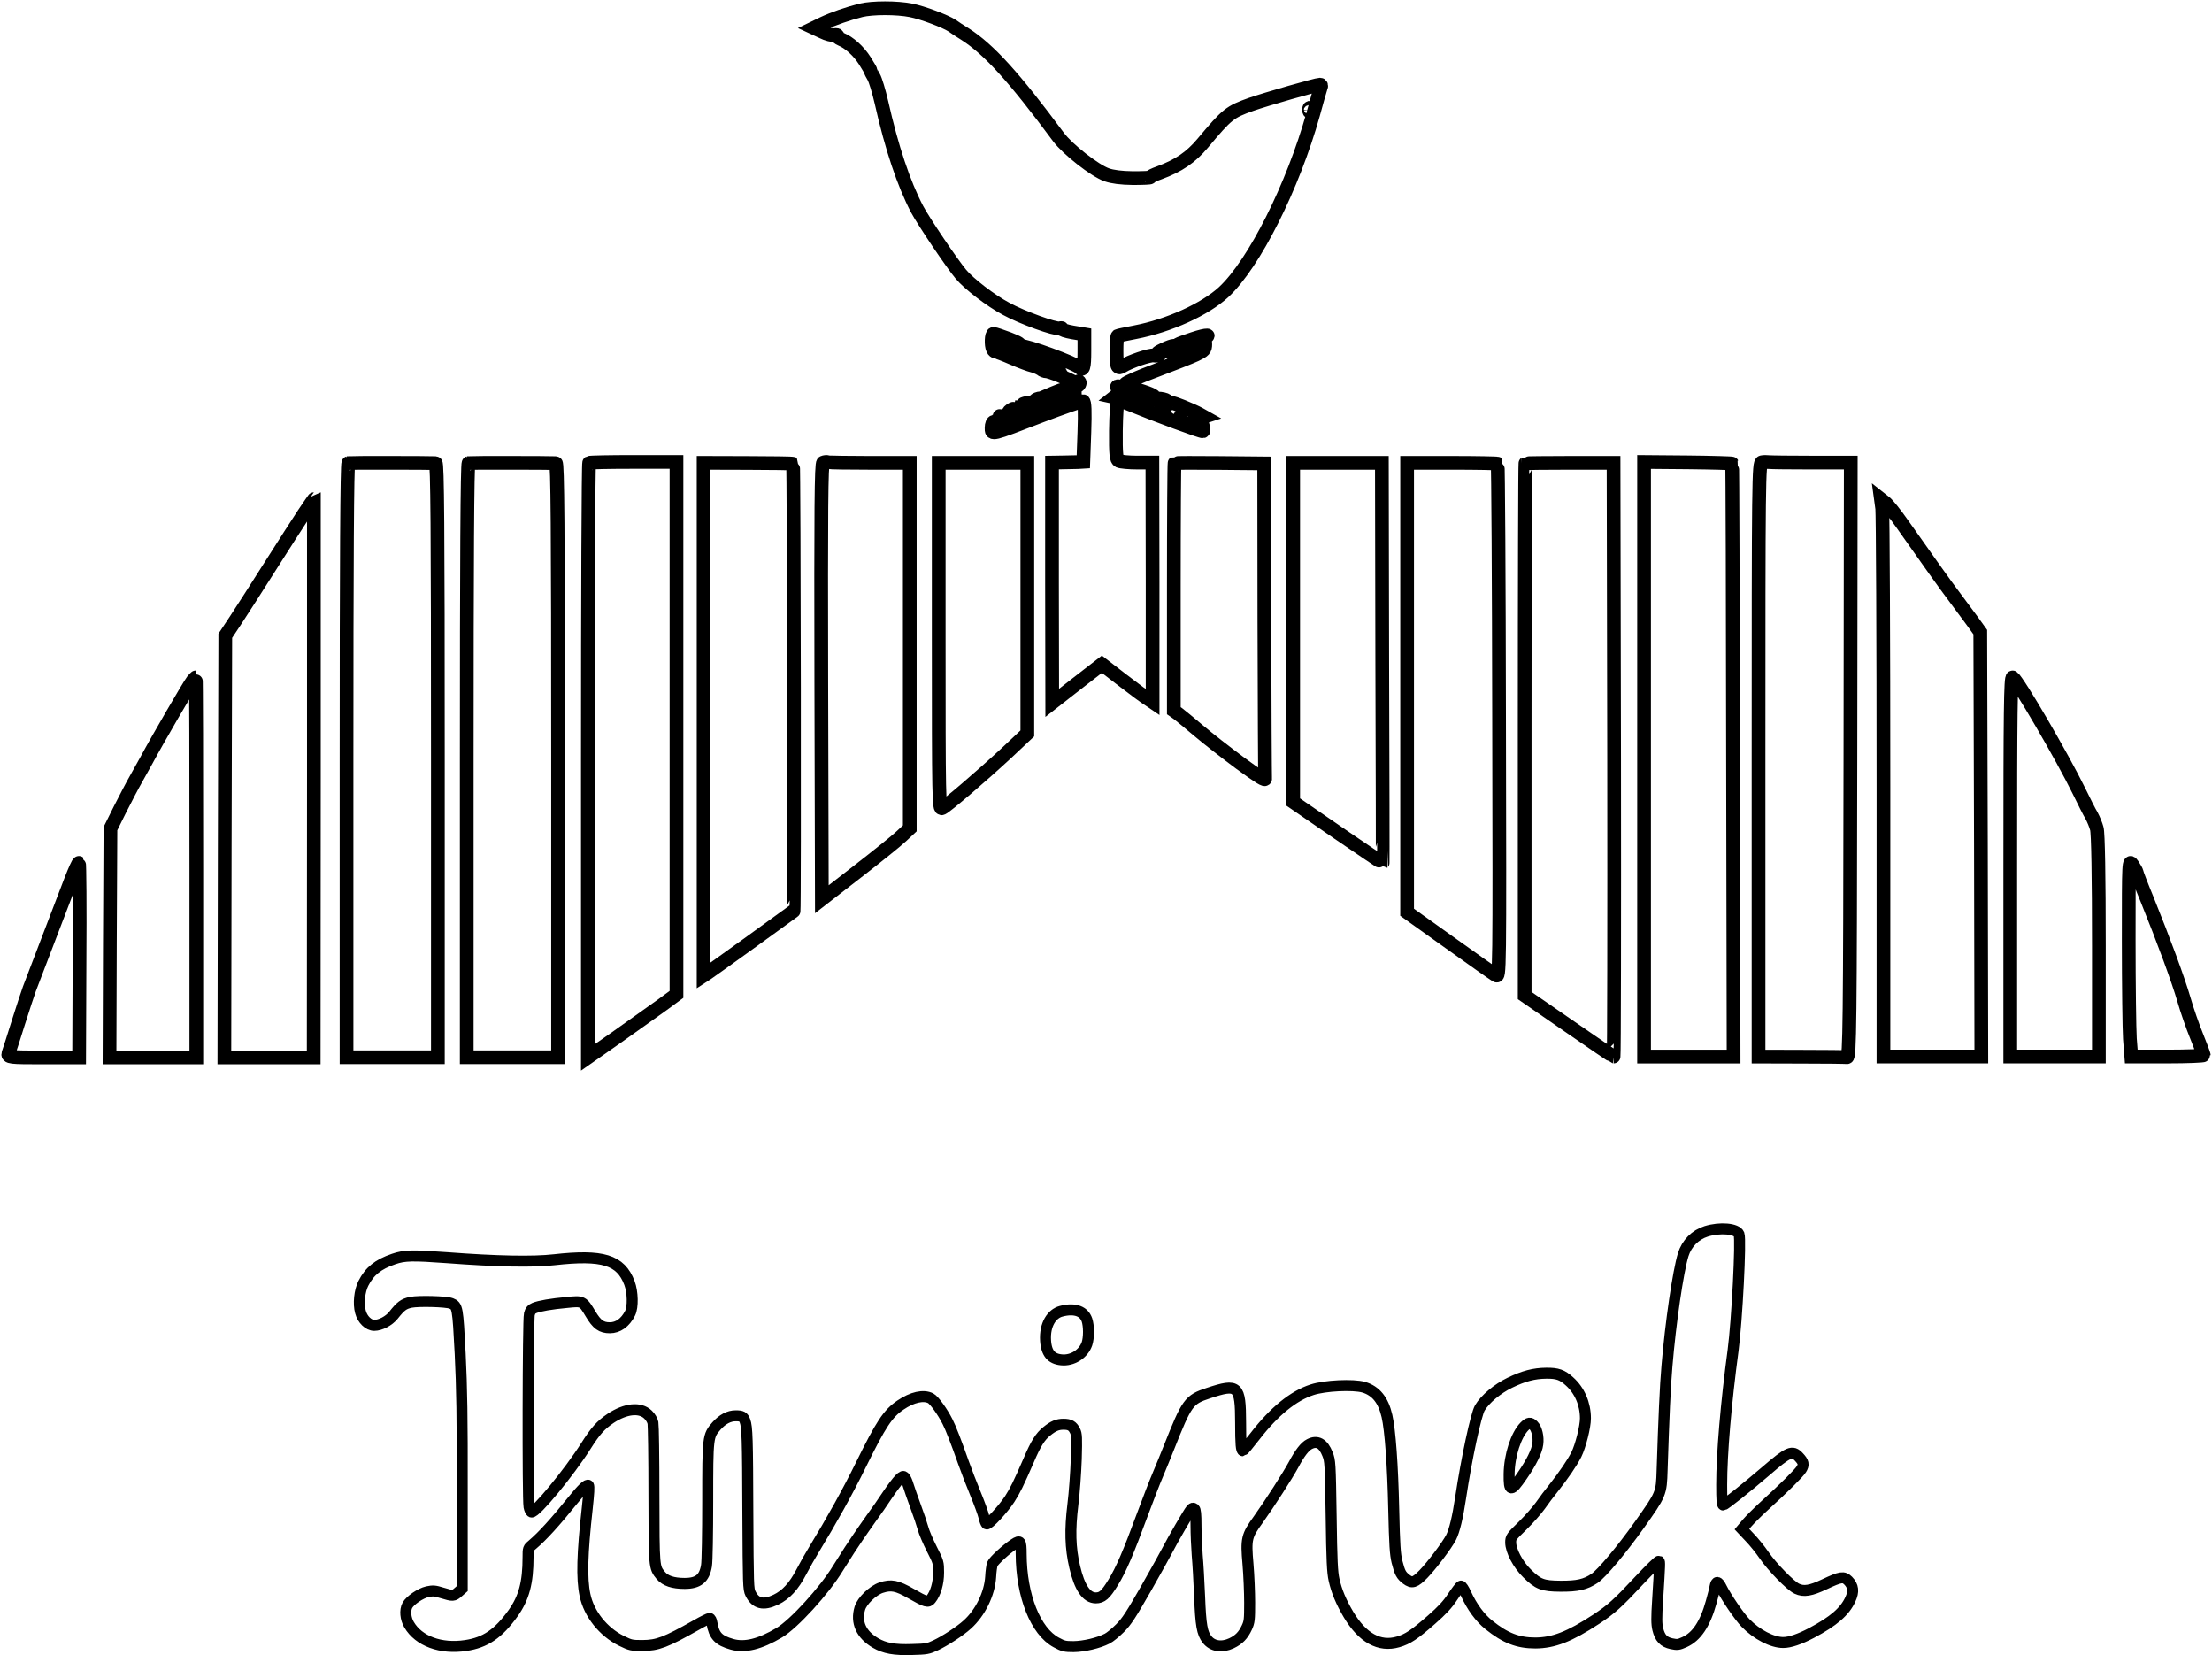 <svg width="806" height="603" viewBox="0 0 806 603" fill="none" xmlns="http://www.w3.org/2000/svg">
<path d="M313.721 3.757C309.002 4.944 303.654 6.783 299.878 8.564L296.575 10.166L299.642 11.59C301.294 12.421 303.339 12.955 304.126 12.777C304.833 12.659 305.305 12.777 305.069 13.015C304.833 13.311 305.463 13.846 306.407 14.261C309.395 15.448 312.935 18.653 315.137 22.154C316.317 23.994 317.261 25.655 317.261 25.834C317.261 26.012 317.732 27.02 318.362 28.029C318.991 29.098 320.249 33.252 321.193 37.347C324.89 53.786 329.294 66.901 334.171 76.219C336.53 80.67 346.834 95.981 350.137 99.898C353.047 103.399 360.991 109.512 366.576 112.479C372.396 115.684 384.587 120.076 386.16 119.601C386.789 119.423 387.104 119.482 386.868 119.779C386.632 120.076 388.441 120.669 390.801 121.085L395.127 121.797V127.85C395.127 134.022 394.733 135.269 393.239 133.844C391.509 132.182 373.812 125.714 372.003 126.07C370.902 126.307 370.666 126.248 371.374 125.892C372.16 125.476 371.138 124.824 367.598 123.459C364.924 122.45 362.407 121.619 362.014 121.619C361.227 121.619 361.07 125.773 361.778 127.197C362.014 127.732 362.564 128.147 362.879 128.147C363.272 128.147 365.946 129.156 368.935 130.461C371.845 131.708 375.149 132.954 376.25 133.191C377.272 133.429 378.61 134.022 379.239 134.438C379.789 134.912 380.733 135.269 381.284 135.269C382.542 135.269 389.385 138.058 391.43 139.304C392.452 140.016 392.767 140.016 392.767 139.423C392.767 139.007 392.924 138.77 393.16 138.948C394.104 139.601 392.531 141.263 391.351 140.906C390.643 140.728 390.329 140.728 390.643 140.966C390.958 141.203 390.801 141.737 390.329 142.212C389.621 142.806 389.7 142.984 390.722 142.984C391.509 142.984 391.823 143.221 391.587 143.577C391.273 143.933 390.565 143.874 389.621 143.458C388.362 142.865 387.891 142.865 387.104 143.518C386.317 144.17 386.317 144.23 387.104 143.933C387.576 143.696 388.048 143.755 388.048 143.992C388.048 144.289 386.789 144.527 385.295 144.527H382.542L384.902 143.399C388.362 141.737 387.733 141.5 384.037 143.102L380.812 144.467L382.935 145.12C384.666 145.654 384.823 145.832 383.801 146.129C383.093 146.366 382.542 146.307 382.542 146.01C382.542 145.179 379.239 144.764 377.902 145.357C377.115 145.713 377.036 145.951 377.666 145.951C378.138 145.951 378.61 146.366 378.61 146.9C378.61 147.494 378.138 147.731 377.43 147.494C376.643 147.256 376.329 147.553 376.486 148.443C376.565 149.096 376.093 149.808 375.463 149.986C374.52 150.224 374.441 150.164 375.306 149.393C376.093 148.621 376.093 148.384 375.07 148.087C374.362 147.909 374.048 147.494 374.284 147.138C374.598 146.782 374.205 146.722 373.418 146.96C372.553 147.197 372.396 147.435 372.947 147.613C374.834 148.087 373.812 148.918 371.767 148.621L369.564 148.265L371.924 149.215L374.284 150.105L372.16 149.808C370.902 149.63 369.958 149.749 369.958 150.105C369.958 150.402 370.43 150.699 370.98 150.699C371.609 150.699 371.531 150.936 370.744 151.292C370.115 151.589 369.25 151.886 368.778 151.886C368.385 151.886 368.542 151.589 369.171 151.292C370.194 150.817 370.115 150.699 368.857 150.699C367.598 150.699 367.52 150.58 368.463 149.63C369.486 148.74 369.407 148.681 368.227 149.393C367.52 149.868 367.126 150.58 367.362 151.114C367.755 151.886 367.441 152.004 365.553 151.707C364.295 151.529 363.744 151.47 364.216 151.648C365.003 151.886 365.003 152.182 364.137 152.835C363.508 153.31 362.643 153.666 362.171 153.666C361.699 153.666 361.306 154.615 361.306 155.802C361.306 158.473 360.834 158.592 379.317 151.47C387.34 148.443 394.261 146.01 394.655 146.129C395.284 146.307 395.363 149.927 395.127 157.286L394.733 168.206L392.767 168.325C391.666 168.325 389.149 168.384 387.104 168.443L383.329 168.503V212.241L383.407 256.039L392.452 248.976L401.497 241.974L409.127 247.849C413.295 251.054 417.464 254.14 418.408 254.674L419.981 255.742V212.122L419.902 168.503H414.396C411.408 168.503 408.34 168.206 407.711 167.909C406.767 167.434 406.531 165.595 406.61 156.93C406.688 151.173 407.003 146.307 407.318 146.07C407.554 145.832 409.677 146.426 411.88 147.375C421.318 151.233 437.678 157.286 438.307 157.108C439.093 156.871 437.756 153.072 436.891 153.072C436.498 153.072 436.026 153.488 435.79 153.903C435.475 154.497 435.711 154.675 436.34 154.497C436.891 154.319 437.363 154.615 437.363 155.09C437.363 155.743 436.97 155.802 435.554 155.328C433.194 154.497 433.509 153.547 436.419 152.598L438.779 151.826L436.97 150.817C436.026 150.283 433.273 149.037 430.913 148.087C426.824 146.485 426.43 146.426 425.565 147.375C424.621 148.325 424.543 148.325 424.543 147.197C424.543 146.544 424.936 146.188 425.408 146.366C425.801 146.544 425.801 146.366 425.25 145.951C424.7 145.535 423.206 145.179 421.868 145.179C420.453 145.179 419.823 145.001 420.374 144.705C421.318 144.289 418.644 143.162 412.273 141.263C411.014 140.906 410.071 140.313 410.071 139.838C410.071 139.423 415.104 137.227 421.161 134.972C427.295 132.657 433.824 130.105 435.711 129.215C438.779 127.732 439.172 127.316 439.172 125.358C439.172 123.637 438.936 123.34 438.228 123.874C437.678 124.289 436.734 124.586 436.026 124.586C435.397 124.586 436.026 124.111 437.442 123.637C442.239 121.797 439.959 121.678 434.689 123.459C428.318 125.595 427.846 125.892 431.385 125.476C433.902 125.18 433.902 125.18 431.857 125.714C430.599 126.01 429.026 126.841 428.239 127.494C427.453 128.147 426.588 128.562 426.352 128.384C426.116 128.147 426.43 127.613 427.059 127.138C429.183 125.536 427.61 125.595 424.071 127.257C422.183 128.147 421.397 128.681 422.183 128.503C423.363 128.206 423.52 128.266 422.734 128.978C422.262 129.453 421.161 129.69 420.374 129.512C418.958 129.215 411.722 131.708 409.127 133.31C408.104 133.963 407.711 134.022 407.239 133.429C406.688 132.717 406.688 122.806 407.239 122.39C407.318 122.272 410.228 121.678 413.61 121.025C425.958 118.651 439.015 112.717 445.857 106.426C457.026 96.04 471.105 67.97 478.498 41.56C479.757 36.872 481.015 32.54 481.251 31.887C481.566 31.293 481.408 30.819 481.015 30.819C479.757 30.819 461.195 36.16 455.925 38C448.06 40.789 447.195 41.501 438.228 52.183C433.902 57.347 429.419 60.373 422.498 62.925C420.453 63.637 418.958 64.409 419.116 64.587C419.273 64.765 416.441 64.884 412.823 64.884C408.419 64.824 405.351 64.409 403.306 63.697C398.981 62.213 388.992 54.379 385.688 49.928C369.564 28.148 360.362 18 351.632 12.421C349.823 11.294 347.699 9.929 346.913 9.335C344.474 7.733 336.216 4.588 331.89 3.757C326.856 2.748 317.89 2.748 313.721 3.757ZM477.476 40.433C477.24 40.908 477.004 40.73 477.004 40.077C476.925 39.424 477.161 39.068 477.397 39.305C477.633 39.483 477.712 40.017 477.476 40.433ZM369.329 125.18C370.194 125.18 370.115 125.298 369.25 125.714C368.385 126.129 368.542 126.307 369.958 126.663C371.609 127.079 371.609 127.138 370.43 128.088C369.25 128.918 369.014 128.918 368.385 128.147C367.834 127.553 367.598 127.494 367.598 127.969C367.598 128.384 367.048 128.74 366.418 128.74C364.845 128.74 363.587 126.307 364.609 125.358C365.081 124.942 365.003 124.527 364.452 124.289C364.059 124.111 363.666 123.637 363.666 123.34C363.666 122.984 364.688 123.281 365.946 123.933C367.205 124.645 368.699 125.18 369.329 125.18ZM376.014 127.435C376.565 127.672 376.722 128.206 376.329 128.681C375.935 129.096 375.227 129.275 374.756 129.096C374.284 128.859 374.126 128.325 374.441 127.969C374.756 127.553 374.362 127.672 373.497 128.147C372.16 128.978 372.16 129.037 373.497 129.275C374.677 129.393 374.677 129.571 373.812 130.046C372.868 130.521 372.868 130.58 373.812 130.402C374.834 130.165 377.744 131.47 386.16 135.743C387.025 136.159 386.16 135.921 384.351 135.269C382.542 134.616 380.89 133.844 380.576 133.488C380.34 133.191 379.396 132.895 378.61 132.895C377.823 132.895 377.036 132.598 376.879 132.242C376.722 131.886 375.385 131.411 373.89 131.174C372.317 130.936 371.216 130.402 371.374 129.987C371.531 129.512 371.059 129.393 370.036 129.631C369.171 129.809 368.306 129.69 367.991 129.393C367.755 129.037 367.991 128.918 368.621 129.096C369.171 129.215 370.587 128.859 371.609 128.206C373.654 126.901 374.598 126.723 376.014 127.435ZM382.149 129.927C382.385 130.224 382.228 130.521 381.834 130.521C381.362 130.521 380.969 130.224 380.969 129.927C380.969 129.571 381.126 129.334 381.284 129.334C381.52 129.334 381.913 129.571 382.149 129.927ZM386.868 132.301C386.632 132.598 386.003 132.895 385.61 132.895C385.138 132.895 385.059 132.598 385.295 132.301C385.531 131.945 386.16 131.708 386.553 131.708C387.025 131.708 387.104 131.945 386.868 132.301ZM412.666 141.975C414.239 142.39 415.576 142.865 415.576 143.102C415.576 143.399 416.048 143.577 416.677 143.577C417.307 143.577 418.093 143.814 418.329 144.17C419.116 145.12 416.599 144.883 415.262 143.874C413.767 142.687 412.745 142.746 414.003 143.874C415.498 145.239 414.396 145.654 412.273 144.527C410.307 143.458 408.497 143.28 408.497 144.17C408.497 144.467 409.048 144.764 409.677 144.764C411.25 144.764 417.464 147.731 416.835 148.147C416.599 148.384 415.734 148.147 415.026 147.672C413.453 146.663 410.542 145.595 407.868 145.061L405.981 144.645L407.868 143.162C408.812 142.39 409.205 141.797 408.576 141.915C408.026 142.034 407.318 141.737 407.082 141.263C406.846 140.669 407.082 140.55 408.183 140.847C409.048 141.084 411.014 141.619 412.666 141.975ZM380.576 145.951C380.812 146.307 380.497 146.366 379.868 146.188C378.452 145.773 378.216 145.357 379.317 145.357C379.789 145.357 380.34 145.595 380.576 145.951ZM417.7 145.713C417.464 145.892 416.756 145.951 416.205 145.773C415.576 145.595 415.812 145.417 416.677 145.417C417.543 145.357 418.014 145.535 417.7 145.713ZM420.689 146.544C418.565 147.256 417.307 147.256 418.722 146.544C419.352 146.248 420.453 146.01 421.082 146.01C421.868 146.01 421.711 146.188 420.689 146.544ZM381.362 147.731C381.126 148.028 380.419 148.325 379.947 148.325C379.396 148.325 379.475 148.087 380.183 147.731C381.677 147.019 381.992 147.019 381.362 147.731ZM421.868 148.325C422.891 148.8 422.891 148.918 421.711 148.918C421.003 148.918 420.138 148.621 419.902 148.325C419.273 147.553 420.295 147.553 421.868 148.325ZM428.947 148.918C428.947 149.215 428.397 149.334 427.767 149.156C427.138 148.918 426.588 148.681 426.588 148.562C426.588 148.443 427.138 148.325 427.767 148.325C428.397 148.325 428.947 148.562 428.947 148.918ZM434.767 151.233C435.082 151.529 434.374 151.47 433.273 151.114C432.172 150.699 431.307 150.164 431.307 149.927C431.307 149.393 434.138 150.461 434.767 151.233Z" stroke="black" stroke-width="5"/>
<path d="M170.731 168.663C170.265 168.795 170.065 204.874 170.065 276.988V385.137H186.705H203.344V276.944C203.344 190.699 203.144 168.751 202.545 168.707C200.083 168.574 171.33 168.574 170.731 168.663Z" stroke="black" stroke-width="5"/>
<path d="M126.934 168.663C126.468 168.795 126.268 204.874 126.268 276.988V385.137H142.908H159.547V276.944C159.547 190.699 159.347 168.751 158.748 168.707C156.285 168.574 127.533 168.574 126.934 168.663Z" stroke="black" stroke-width="5"/>
<path d="M214.674 168.596C214.404 168.735 214.203 217.563 214.203 277.041V385.208L225.168 377.535C231.155 373.303 238.42 368.141 241.313 366.048L246.493 362.235V265.276V168.27H230.819C222.141 168.27 214.875 168.41 214.674 168.596Z" stroke="black" stroke-width="5"/>
<path d="M256.377 262V355.399L257.788 354.484C258.795 353.858 286.266 334.061 289.154 331.893C289.489 331.652 289.288 169.179 288.952 168.89C288.751 168.794 281.363 168.649 272.497 168.649L256.377 168.601V262Z" stroke="black" stroke-width="5"/>
<path d="M299.932 168.5C299.258 168.862 299.123 185.112 299.258 248.246L299.46 327.578L312.411 317.539C319.494 312.053 326.712 306.258 328.398 304.653L331.501 301.755V235.154V168.604H317.066C309.106 168.604 302.226 168.5 301.686 168.345C301.214 168.19 300.405 168.293 299.932 168.5Z" stroke="black" stroke-width="5"/>
<path d="M427.986 168.707C427.849 168.808 427.712 189.154 427.712 213.902V258.895L429.29 260.008C430.113 260.616 433.474 263.399 436.767 266.183C440.06 268.966 446.852 274.28 451.928 278.026C458.994 283.188 461.121 284.504 460.984 283.593C460.915 282.935 460.778 256.82 460.71 225.593L460.641 168.808L444.451 168.656C435.532 168.555 428.123 168.606 427.986 168.707Z" stroke="black" stroke-width="5"/>
<path d="M512.72 250.488V332.325L528.249 343.408C536.763 349.506 544.323 354.83 545.072 355.265C546.434 356.088 546.434 356.04 546.23 262.635C546.162 211.19 545.889 169.037 545.685 168.892C545.481 168.746 537.988 168.601 528.998 168.601H512.72V250.488Z" stroke="black" stroke-width="5"/>
<path d="M555.829 168.788C555.691 168.881 555.554 212.564 555.554 265.841V362.662L571.609 373.746C580.361 379.8 587.734 384.83 587.94 384.876C588.147 384.876 588.216 336.256 588.147 276.739L587.94 168.601H572.023C563.271 168.601 555.967 168.694 555.829 168.788Z" stroke="black" stroke-width="5"/>
<path d="M599.06 276.569V384.894H615.404H631.679L631.473 277.054C631.405 217.703 631.267 169.038 631.13 168.862C631.061 168.729 623.782 168.508 614.992 168.42L599.06 168.287V276.569Z" stroke="black" stroke-width="5"/>
<path d="M642.004 168.376C640.838 168.552 640.769 174.117 640.769 276.745V384.894L656.407 384.938C664.981 384.938 672.457 385.026 673.006 385.115C673.966 385.203 674.103 373.456 674.24 276.878L674.377 168.508H660.18C652.292 168.508 645.296 168.42 644.542 168.332C643.787 168.243 642.621 168.243 642.004 168.376Z" stroke="black" stroke-width="5"/>
<path d="M342.044 231.759C342.044 291.758 342.112 294.916 343.255 294.417C344.87 293.697 357.651 282.728 366.8 274.251L374.334 267.16V217.908V168.601H358.189H342.044V231.759Z" stroke="black" stroke-width="5"/>
<path d="M471.204 230.398V292.148L487.432 303.31C496.371 309.437 503.728 314.377 503.797 314.33C503.866 314.235 503.797 281.413 503.659 241.371L503.522 168.601H487.363H471.204V230.398Z" stroke="black" stroke-width="5"/>
<path d="M110.676 187.234C108.729 190.214 103.159 198.82 98.393 206.368C93.628 213.916 87.99 222.665 85.909 225.838L82.084 231.607L81.882 308.383L81.748 385.208H97.99H114.3L114.367 283.528C114.367 227.617 114.367 181.849 114.367 181.849C114.3 181.849 112.689 184.301 110.676 187.234Z" stroke="black" stroke-width="5"/>
<path d="M685.828 185.205C686.055 187.027 686.283 232.714 686.283 286.695V384.876H704.114H721.946L721.794 307.549L721.566 230.269L718.455 225.954C716.71 223.557 713.903 219.818 712.233 217.565C709.198 213.586 702.141 203.662 693.036 190.718C690.532 187.123 687.725 183.671 686.89 183.048L685.372 181.849L685.828 185.205Z" stroke="black" stroke-width="5"/>
<path d="M70.188 247.983C68.842 249.755 57.468 269.303 53.363 276.945C52.69 278.164 51.007 281.154 49.661 283.591C48.248 286.027 45.623 291.122 43.672 294.943L40.239 301.865L40.037 343.509L39.903 385.208H55.718H71.534V315.986C71.534 277.887 71.466 246.765 71.332 246.765C71.265 246.765 70.726 247.319 70.188 247.983Z" stroke="black" stroke-width="5"/>
<path d="M732.489 315.549V384.876H748.634H764.779V344.532C764.779 319.428 764.504 303.302 764.023 301.805C763.68 300.475 762.787 298.369 762.1 297.095C761.344 295.876 759.352 291.886 757.565 288.228C751.52 275.87 735.306 248.05 733.382 246.776C732.627 246.332 732.489 259.633 732.489 315.549Z" stroke="black" stroke-width="5"/>
<path d="M775.652 342.514C775.652 358.736 775.868 374.874 776.084 378.404L776.588 384.876H789.758C797.027 384.876 803 384.624 803 384.372C803 384.12 801.848 381.01 800.409 377.48C798.97 373.95 796.883 367.982 795.803 364.2C793.644 356.803 788.463 342.767 782.417 327.805C780.258 322.594 778.531 318.055 778.531 317.719C778.531 317.467 777.883 316.29 777.092 315.114C775.652 313.012 775.652 313.096 775.652 342.514Z" stroke="black" stroke-width="5"/>
<path d="M25.871 320.609C23.544 326.622 13.322 353.338 10.714 360.21C10.15 361.756 8.317 367.34 6.625 372.666C5.003 377.906 3.382 382.888 3.1 383.661C2.606 385.122 3.523 385.208 15.719 385.208H28.832L28.973 349.902C29.114 330.487 28.973 314.51 28.761 314.338C28.55 314.166 27.281 317.001 25.871 320.609Z" stroke="black" stroke-width="5"/>
<path d="M386.664 477.669L386.664 477.669L386.651 477.672C383.234 478.566 380.618 482.51 380.98 488.351C381.14 490.848 381.764 492.471 382.635 493.5C383.473 494.489 384.737 495.16 386.701 495.362L386.701 495.362L386.707 495.363C390.758 495.793 394.791 493.216 396.068 489.506C396.413 488.466 396.621 486.882 396.621 485.182C396.621 483.483 396.413 481.899 396.068 480.859C395.51 479.241 394.454 478.181 392.989 477.622C391.462 477.041 389.333 476.951 386.664 477.669Z" stroke="black" stroke-width="4"/>
<path d="M621.668 448.576C617.67 449.85 614.595 452.969 613.321 457.055C611.476 463.03 608.708 481.789 607.39 497.736C606.775 504.545 606.248 516.671 605.633 535.517C605.369 544.172 605.325 544.216 597.33 555.506C590.696 564.82 583.711 573.123 581.031 574.968C577.692 577.209 574.793 577.868 568.598 577.824C562.096 577.78 560.471 577.165 556.385 573.123C553.09 569.916 550.454 564.864 550.454 561.877C550.454 560.075 550.63 559.812 554.803 555.77C557.176 553.442 560.075 550.147 561.261 548.477C562.448 546.764 564.644 543.821 566.226 541.888C569.696 537.494 572.816 532.969 574.397 529.85C575.935 526.731 577.692 519.79 577.692 516.671C577.692 511.443 575.583 506.522 571.893 503.228C569.257 500.811 567.5 500.196 563.414 500.24C558.933 500.284 555.243 501.251 550.147 503.711C545.666 505.863 541.097 509.686 539.208 512.893C537.802 515.353 534.375 531.256 532.222 545.578C531.168 552.651 529.982 557.615 528.752 560.031C527.258 562.931 521.723 570.268 518.648 573.431C515.572 576.55 514.518 576.857 512.453 575.32C510.52 573.826 510.081 572.991 509.026 568.906C508.367 566.138 508.148 563.019 507.84 549.795C507.489 533.848 506.566 520.932 505.38 515.836C504.062 510.037 501.338 506.654 496.901 505.336C493.035 504.238 482.799 504.721 478.098 506.259C471.289 508.455 464.26 514.167 457.275 523.217C455.034 526.116 453.057 528.488 452.881 528.488C452.266 528.488 452.047 526.248 452.047 518.164C452.003 504.677 451.168 503.887 440.317 507.489C433.156 509.861 432.497 510.784 425.907 527.39C424.853 530.026 423.096 534.375 421.953 537.055C420.811 539.691 418.219 546.413 416.154 551.992C411.19 565.479 408.466 571.849 405.611 576.462C402.843 580.987 401.569 582.085 399.285 582.085C395.902 582.085 393.354 578.351 391.596 570.795C389.971 563.854 389.795 557.308 390.938 548.038C391.465 543.908 391.992 536.528 392.168 531.564C392.387 523.7 392.343 522.382 391.684 521.152C390.806 519.394 389.795 518.823 387.511 518.823C385.358 518.823 383.821 519.438 381.448 521.371C379.032 523.304 377.45 525.809 374.814 532.003C371.124 540.482 369.85 543.074 367.917 546.061C365.589 549.664 360.141 555.55 359.482 555.155C359.219 554.979 358.779 553.837 358.516 552.607C358.252 551.377 356.846 547.555 355.441 544.128C354.035 540.745 352.058 535.605 351.047 532.75C348.411 525.281 346.391 520.053 345.248 517.857C343.447 514.254 340.372 510.037 339.142 509.378C336.506 508.016 332.376 508.939 328.115 511.838C323.502 514.957 321.042 518.692 313.617 533.76C308.917 543.337 302.898 554.145 296.572 564.513C295.298 566.577 293.233 570.224 292.003 572.596C289.279 577.824 286.38 580.987 282.689 582.744C278.164 584.897 275.309 584.238 273.464 580.504C272.673 578.878 272.629 577.604 272.497 551.333C272.409 524.051 272.277 519.79 271.443 517.593C270.872 516.056 270.3 515.748 268.06 515.748C265.6 515.748 263.227 517.022 261.075 519.438C257.912 523.041 257.868 523.304 257.868 546.896C257.868 558.406 257.692 568.95 257.428 570.355C256.682 574.968 254.441 576.813 249.477 576.813C245.215 576.813 242.448 575.891 240.778 573.914C238.318 570.883 238.318 571.234 238.274 544.524C238.274 530.992 238.098 519.219 237.923 518.34C237.747 517.418 237.044 516.187 236.121 515.309C233.222 512.497 227.95 513.068 222.503 516.671C218.856 519.131 216.923 521.327 213.497 526.731C207.39 536.396 195.089 551.289 193.639 550.806C193.332 550.674 192.936 549.839 192.761 548.873C192.233 546.017 192.365 480.603 192.892 478.714C193.2 477.483 193.683 476.912 194.738 476.473C196.583 475.726 200.844 474.979 206.687 474.452C212.31 473.881 212.354 473.925 215.21 478.67C217.494 482.492 219.12 483.678 222.195 483.678C225.226 483.678 227.818 481.833 229.576 478.406C230.718 476.165 230.586 470.63 229.356 467.379C226.149 458.9 219.603 456.923 201.942 458.9C194.254 459.779 180.855 459.515 162.975 458.153C150.235 457.231 147.379 457.275 143.425 458.637C137.758 460.57 134.639 463.074 132.398 467.511C130.992 470.279 130.509 474.935 131.344 477.923C132.047 480.647 134.287 482.799 136.352 482.799C138.637 482.799 141.712 481.174 143.337 479.153C146.061 475.726 147.071 474.979 149.707 474.408C152.607 473.837 162.536 474.101 164.381 474.804C166.709 475.77 166.797 476.165 167.676 493.123C168.291 505.863 168.466 515.704 168.422 543.821V578.703L167.017 579.933C165.303 581.47 165.084 581.47 161.13 580.284C158.406 579.449 157.791 579.405 155.682 579.845C153.178 580.416 149.4 583.008 148.433 584.809C147.467 586.566 147.73 589.642 149.048 591.838C152.563 597.857 160.603 600.8 169.652 599.438C176.857 598.384 181.602 595.133 186.962 587.665C190.916 582.085 192.409 576.594 192.409 567.236C192.409 564.029 192.409 563.985 194.079 562.623C197.637 559.592 202.118 554.716 208.708 546.544C212.179 542.239 213.936 540.614 214.419 541.097C214.727 541.404 214.551 544.084 213.98 549.4C212.135 565.918 211.871 574.968 213.145 580.987C214.551 587.884 219.823 594.474 226.413 597.725C229.751 599.351 230.103 599.438 234.101 599.438C239.636 599.394 242.536 598.296 253.65 592.014C256.023 590.652 258.263 589.554 258.571 589.554C258.878 589.554 259.274 590.257 259.405 591.223C260.196 595.924 261.822 597.593 266.742 598.999C271.399 600.317 276.89 598.955 283.919 594.782C289.279 591.575 300.306 579.537 305.314 571.322C306.896 568.774 308.785 565.787 309.488 564.732C310.235 563.634 311.596 561.569 312.563 560.119C313.529 558.67 315.726 555.55 317.395 553.178C319.109 550.85 321.833 546.94 323.414 544.524C325.04 542.107 326.973 539.559 327.719 538.812C328.862 537.714 329.125 537.626 329.652 538.153C330.004 538.505 330.575 539.779 330.927 541.009C331.278 542.195 332.508 545.666 333.606 548.697C334.749 551.728 335.935 555.331 336.33 556.737C336.682 558.142 338.131 561.525 339.493 564.205C341.953 569.038 341.997 569.169 341.997 572.86C341.997 576.77 340.899 580.46 339.186 582.569C338.175 583.843 337.385 583.623 331.937 580.504C326.797 577.56 324.732 577.165 321.086 578.351C318.054 579.362 314.101 583.184 313.31 585.863C311.772 591.047 313.793 595.441 319.021 598.516C322.36 600.449 325.874 601.108 332.332 600.888C337.648 600.756 338.263 600.625 340.943 599.351C344.326 597.769 349.861 594.167 352.453 591.794C357.198 587.533 360.581 580.636 360.976 574.397C361.064 572.464 361.371 570.355 361.591 569.74C362.074 568.554 366.599 564.381 369.587 562.404C371.783 560.954 372.091 561.393 372.091 566.05C372.135 581.295 377.319 594.298 384.919 598.34C387.423 599.702 388.038 599.834 391.201 599.834C394.979 599.79 400.251 598.56 403.414 596.934C404.425 596.451 406.533 594.694 408.115 593.112C410.531 590.696 412.069 588.324 417.648 578.571C421.294 572.157 424.809 565.83 425.468 564.513C427.181 561.13 433.156 550.85 433.947 549.927C434.43 549.312 434.738 549.268 435.221 549.62C435.616 550.015 435.792 551.553 435.792 555.682C435.792 558.714 436.012 563.59 436.231 566.489C436.495 569.389 436.89 576.198 437.11 581.646C437.505 592.058 438.033 594.957 439.834 597.242C441.811 599.746 445.193 600.273 448.752 598.604C451.432 597.33 453.013 595.704 454.331 592.849C455.254 590.872 455.342 589.993 455.342 583.843C455.342 580.108 455.078 573.738 454.727 569.653C453.936 560.603 454.199 559.46 458.461 553.573C462.722 547.599 469.224 537.494 471.333 533.584C473.573 529.367 475.462 526.907 477.132 526.072C479.987 524.578 482.184 525.809 483.722 529.718C484.688 532.135 484.732 532.882 485.04 552.212C485.259 568.642 485.479 572.772 486.094 575.496C487.017 579.669 488.686 583.623 491.366 588.148C496.462 596.671 502.612 600.097 509.422 598.12C512.936 597.11 515.441 595.441 521.591 590.037C525.501 586.61 527.39 584.589 529.279 581.734C530.641 579.669 532.003 577.868 532.31 577.78C532.618 577.692 533.409 578.878 534.155 580.548C536.308 585.292 539.296 589.378 542.503 591.926C548.477 596.715 553.046 598.516 559.46 598.516C566.094 598.472 571.893 596.231 581.602 589.861C587.137 586.215 589.422 584.15 597.417 575.583C601.108 571.673 604.271 568.554 604.49 568.686C604.842 568.906 604.842 569.345 604.007 582.744C603.568 589.422 603.612 591.619 604.051 593.464C604.842 596.715 606.204 598.164 609.059 598.779C611.168 599.219 611.607 599.175 613.76 598.208C618.197 596.231 621.316 591.575 623.513 583.623C624.128 581.426 624.787 578.922 624.919 578C625.314 575.847 626.061 575.935 627.247 578.351C628.961 581.866 633.705 588.807 635.99 591.179C640.119 595.441 645.743 598.34 649.74 598.34C652.201 598.34 655.715 597.154 660.064 594.869C668.104 590.608 672.19 587.05 674.21 582.656C675.572 579.757 675.309 577.736 673.42 575.803C671.75 574.178 670.696 574.353 664.809 577.121C659.801 579.493 657.253 579.933 654.749 578.746C652.42 577.692 645.655 570.751 642.755 566.489C641.437 564.556 639.109 561.657 637.527 560.031L634.716 557.044L636.561 554.848C637.615 553.617 640.427 550.806 642.887 548.565C650.268 541.844 655.451 536.704 656.374 535.21C657.428 533.541 657.209 532.574 655.451 530.729C653.123 528.181 651.673 528.796 643.414 535.913C636.473 541.888 628.477 548.214 627.906 548.258C627.467 548.258 627.335 546.5 627.335 540.877C627.335 529.543 628.917 511.135 631.509 491.805C632.914 481.174 634.452 451.695 633.661 449.631C632.827 447.522 626.72 446.995 621.668 448.576ZM558.757 519.219C559.987 520.449 560.69 523.48 560.339 526.028C560.031 528.62 557.967 532.794 554.672 537.538C550.498 543.645 549.795 543.557 549.883 536.967C549.971 530.202 552.387 522.733 555.506 519.57C556.956 518.164 557.615 518.077 558.757 519.219Z" stroke="black" stroke-width="4"/>
</svg>
